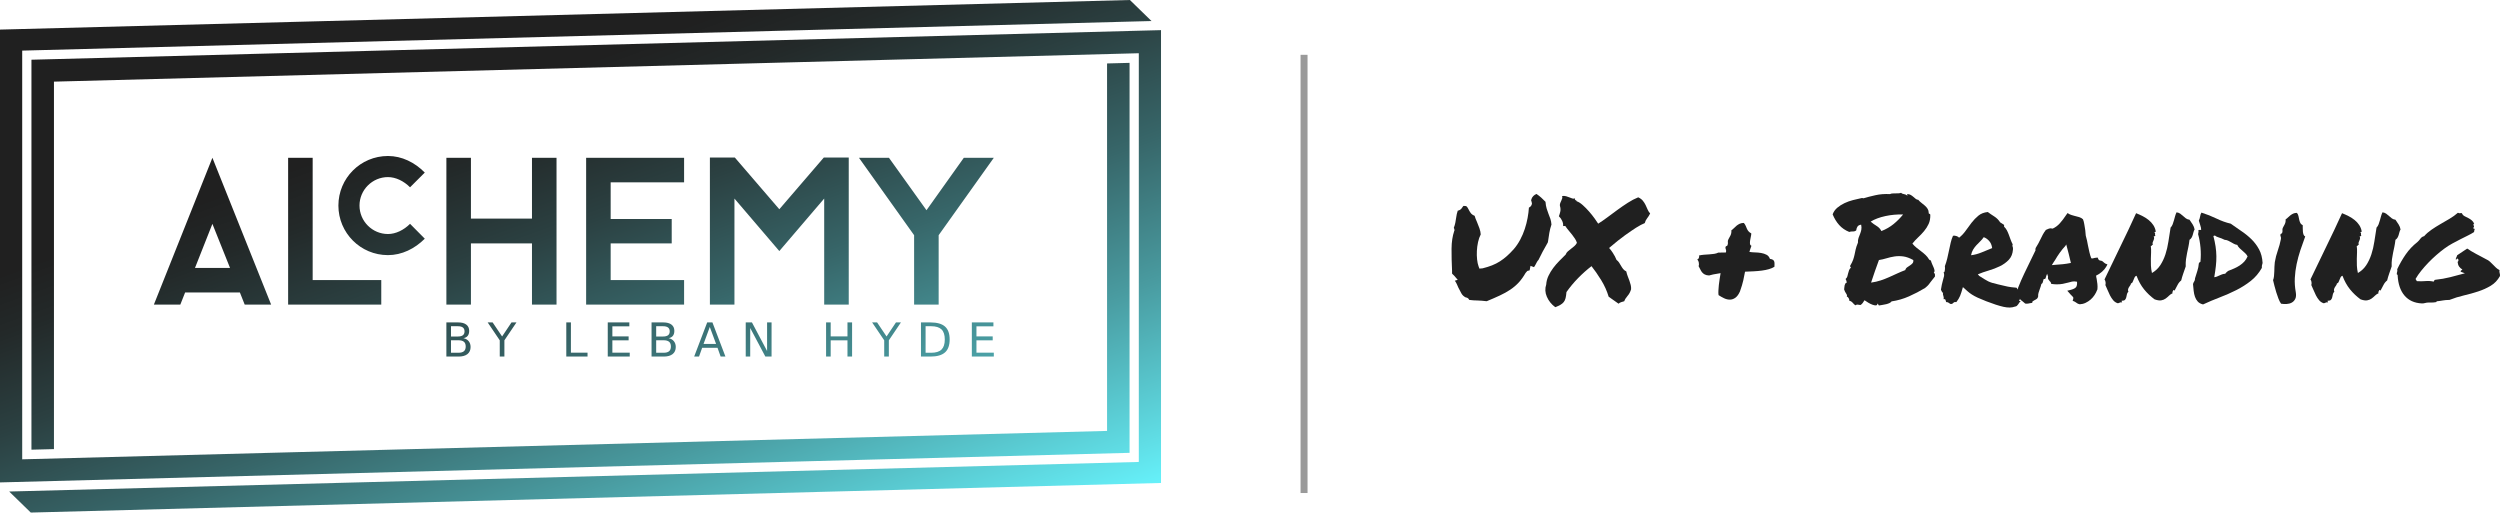 <?xml version="1.0" encoding="utf-8"?>
<!-- Generator: Adobe Illustrator 15.0.0, SVG Export Plug-In . SVG Version: 6.00 Build 0)  -->
<!DOCTYPE svg PUBLIC "-//W3C//DTD SVG 1.1 Basic//EN" "http://www.w3.org/Graphics/SVG/1.1/DTD/svg11-basic.dtd">
<svg version="1.1" baseProfile="basic" id="frame_base_shear2"
	 xmlns="http://www.w3.org/2000/svg" xmlns:xlink="http://www.w3.org/1999/xlink" x="0px" y="0px" width="1073.567px"
	 height="220.106px" viewBox="0 0 1073.567 220.106" xml:space="preserve">
<path display="none" d="M502.326,7.274l-9.499-8.826L10.142,11.088v199.367l11.039,11.204l481.146-12.6V7.274z M19.74,20.762
	l9.176,9.314l0.266-0.263v171.375l-9.442,0.246V20.762z M501.345,208.104L21.599,220.666l-9.298-9.437l479.473-12.553V17.259
	l-0.072,0.002v-0.026l-9.571,0.25v0.027L29.608,29.362l-9.193-9.333l480.93-12.592V208.104z M30.163,201.164V30.329L482.13,18.494
	v170.835L30.163,201.164z"/>
<linearGradient id="SVGID_1_" gradientUnits="userSpaceOnUse" x1="309.732" y1="276.129" x2="188.838" y2="-56.024">
	<stop  offset="0" style="stop-color:#66F1FA"/>
	<stop  offset="0.05" style="stop-color:#60DEE6"/>
	<stop  offset="0.233" style="stop-color:#499BA0"/>
	<stop  offset="0.398" style="stop-color:#376669"/>
	<stop  offset="0.539" style="stop-color:#2B4041"/>
	<stop  offset="0.651" style="stop-color:#232929"/>
	<stop  offset="0.72" style="stop-color:#202020"/>
</linearGradient>
<path fill="url(#SVGID_1_)" d="M216.6,153.118v-6.979l5.184-7.681h-2.13l-4.036,6.03l-4.064-6.03h-2.131l5.184,7.681v6.979H216.6z
	 M191.689,67.752v63.062h10.541v-26.305h26.215v26.305h10.543V67.752h-10.543v26.125H202.23V67.752H191.689z M13.503,25.646v167.462
	l9.666-0.252V35.059l465.866-12.199v175.512L3.938,211.073l9.277,9.033l485.354-12.709V12.944L13.503,25.646z M381.696,153.118
	v-6.979l5.184-7.681h-2.13l-4.036,6.03l-4.063-6.03h-2.13l5.184,7.681v6.979H381.696z M103.014,125.589l2.07,5.225h11.352
	L91.211,67.752l-25.135,63.062H77.43l2.07-5.225H103.014z M91.211,96.13l7.568,18.92H83.734L91.211,96.13z M191.685,153.118h5.262
	c1.643,0,2.911-0.357,3.801-1.071c0.889-0.713,1.335-1.725,1.335-3.033c0-0.995-0.27-1.825-0.81-2.489
	c-0.539-0.664-1.297-1.102-2.272-1.311c0.812-0.13,1.427-0.462,1.845-0.991c0.42-0.53,0.629-1.243,0.629-2.14
	c0-1.16-0.411-2.054-1.229-2.683c-0.818-0.628-1.983-0.942-3.494-0.942h-5.067V153.118z M193.667,140.089h2.938
	c0.969,0,1.69,0.183,2.165,0.549c0.474,0.367,0.711,0.919,0.711,1.658c0,0.747-0.237,1.303-0.711,1.665
	c-0.475,0.363-1.196,0.545-2.165,0.545h-2.938V140.089z M193.667,146.117h3.181c1.068,0,1.859,0.217,2.374,0.653
	c0.512,0.435,0.77,1.11,0.77,2.027c0,0.909-0.257,1.585-0.77,2.028c-0.515,0.44-1.306,0.661-2.374,0.661h-3.181V146.117z
	 M166.602,76.048c3.344,0,6.809,1.704,9.484,4.38l6.326-6.325c-4.318-4.378-9.852-7.114-15.811-7.114
	c-11.797,0-21.285,9.546-21.285,21.282c0,11.737,9.488,21.285,21.285,21.285c5.959,0,11.492-2.737,15.811-7.056l-6.326-6.385
	c-2.676,2.676-6.141,4.378-9.484,4.378c-6.691,0-12.223-5.473-12.223-12.223C154.379,81.523,159.91,76.048,166.602,76.048z
	 M485.066,26.995l-9.666,0.253v157.797L9.534,197.245V21.731l484.95-12.699L485.205,0L0,12.706v194.453l485.066-12.701V26.995z
	 M123.729,67.752v63.062h39.998v-10.541h-29.459V67.752H123.729z M426.601,140.127v-1.67h-9.268v14.66h9.443v-1.669h-7.462v-5.311
	h6.981v-1.672h-6.981v-4.339H426.601z M322.908,138.458h-2.672v14.66h1.926v-12.264l6.498,12.264h2.67v-14.66h-1.924v12.264
	L322.908,138.458z M243.18,138.458v14.66h9.125v-1.669h-7.143v-12.991H243.18z M334.662,89.858L315.57,67.663H304.85v63.151h10.541
	V85.266l19.271,22.547l19.27-22.547v45.548h10.541V67.663h-10.719L334.662,89.858z M298.092,153.118h2.092l1.336-3.76h6.606
	l1.336,3.76h2.062l-5.587-14.66h-2.248L298.092,153.118z M307.507,147.708h-5.39l2.691-7.296L307.507,147.708z M413.896,67.752
	l-16.035,22.522l-16.125-22.522h-12.883l23.691,33.242v29.819h10.541v-29.819l23.695-33.242H413.896z M365.911,153.118v-14.66
	h-1.982v6.009h-7.208v-6.009h-1.98v14.66h1.98v-6.979h7.208v6.979H365.911z M293.766,78.292v-10.54h-42.066v63.062h42.066v-10.541
	h-31.531v-15.764h26.217V94.058h-26.217V78.292H293.766z M395.489,138.458v14.66h4.073c2.828,0,4.909-0.592,6.244-1.778
	c1.336-1.185,2.004-3.039,2.004-5.566c0-2.514-0.665-4.361-1.994-5.542c-1.329-1.183-3.412-1.773-6.254-1.773H395.489z
	 M404.31,141.458c0.939,0.913,1.408,2.352,1.408,4.315c0,1.977-0.469,3.424-1.408,4.34c-0.939,0.915-2.419,1.374-4.442,1.374h-2.396
	v-11.397h2.396C401.891,140.089,403.37,140.545,404.31,141.458z M288.956,144.222c0.419-0.53,0.629-1.243,0.629-2.14
	c0-1.16-0.411-2.054-1.228-2.683c-0.819-0.628-1.984-0.942-3.494-0.942h-5.067v14.66h5.263c1.642,0,2.909-0.357,3.8-1.071
	c0.89-0.713,1.335-1.725,1.335-3.033c0-0.995-0.271-1.825-0.811-2.489c-0.539-0.664-1.297-1.102-2.271-1.311
	C287.922,145.083,288.537,144.751,288.956,144.222z M287.332,146.77c0.513,0.435,0.77,1.11,0.77,2.027
	c0,0.909-0.257,1.585-0.77,2.028c-0.516,0.44-1.307,0.661-2.372,0.661h-3.181v-5.37h3.181
	C286.025,146.117,286.816,146.333,287.332,146.77z M286.88,143.961c-0.475,0.363-1.195,0.545-2.165,0.545h-2.936v-4.417h2.936
	c0.97,0,1.69,0.183,2.165,0.549c0.475,0.367,0.71,0.919,0.71,1.658C287.59,143.043,287.354,143.599,286.88,143.961z
	 M270.255,140.127v-1.67h-9.269v14.66h9.443v-1.669h-7.462v-5.311h6.981v-1.672h-6.981v-4.339H270.255z"/>
<line fill="none" stroke="#9A9A9A" stroke-width="3" stroke-miterlimit="10" x1="559.993" y1="211.718" x2="559.993" y2="23.539"/>
<g>
	<path fill="#202020" d="M624.614,98.855c-0.084-0.541-0.188-0.875-0.312-1c0.291-0.75,0.51-1.489,0.656-2.219
		c0.146-0.729,0.26-1.427,0.344-2.094c0.083-0.583,0.177-1.125,0.281-1.625c0.104-0.5,0.239-0.979,0.406-1.438
		c0.708-0.166,1.239-0.469,1.594-0.906c0.354-0.438,0.635-0.822,0.844-1.156c0.75-0.041,1.239,0.062,1.469,0.312
		c0.229,0.25,0.489,0.667,0.781,1.25c0.208,0.459,0.5,0.948,0.875,1.469c0.375,0.521,0.938,0.928,1.688,1.219
		c0.125,0.459,0.271,0.896,0.438,1.312c0.166,0.417,0.354,0.854,0.562,1.312c0.375,0.875,0.729,1.781,1.062,2.719
		c0.333,0.938,0.521,1.823,0.562,2.656c-0.5,0.959-0.886,2.062-1.156,3.312c-0.271,1.25-0.438,2.511-0.5,3.781
		c-0.062,1.271-0.031,2.49,0.094,3.656c0.125,1.167,0.333,2.146,0.625,2.938l0.375,1l1.375-0.125c1.5-0.375,2.854-0.802,4.062-1.281
		c1.208-0.479,2.333-1.052,3.375-1.719c1.041-0.666,2.041-1.426,3-2.281c0.958-0.854,1.958-1.864,3-3.031
		c1-1.166,1.896-2.489,2.688-3.969c0.791-1.479,1.447-3.01,1.969-4.594c0.521-1.583,0.927-3.166,1.219-4.75
		c0.291-1.583,0.479-3.062,0.562-4.438c0.791-0.375,1.229-0.979,1.312-1.812l-0.188-0.812c-0.125-0.208-0.178-0.406-0.156-0.594
		c0.021-0.188,0.072-0.364,0.156-0.531c0.333-0.958,1.041-1.666,2.125-2.125c0.75,0.5,1.447,1.042,2.094,1.625
		c0.646,0.584,1.239,1.167,1.781,1.75c0.083,1.125,0.25,2.094,0.5,2.906s0.521,1.594,0.812,2.344
		c0.291,0.709,0.552,1.396,0.781,2.062c0.229,0.667,0.385,1.479,0.469,2.438c-0.417,1.25-0.719,2.428-0.906,3.531
		c-0.188,1.104-0.365,2.261-0.531,3.469l-0.125,0.688c-0.75,1.292-1.49,2.615-2.219,3.969c-0.729,1.354-1.323,2.531-1.781,3.531
		c-0.25,0.25-0.469,0.542-0.656,0.875c-0.188,0.334-0.365,0.667-0.531,1c-0.084,0.125-0.198,0.334-0.344,0.625
		c-0.146,0.292-0.281,0.5-0.406,0.625l-1.5-0.562l-0.375,1.938l-1,0.25l-0.75,0.875c-0.959,1.667-1.969,3.062-3.031,4.188
		s-2.25,2.125-3.562,3s-2.792,1.698-4.438,2.469c-1.646,0.771-3.531,1.594-5.656,2.469c-0.834-0.125-1.553-0.197-2.156-0.219
		c-0.604-0.021-1.198-0.052-1.781-0.094c-0.584,0-1.146-0.021-1.688-0.062c-0.542-0.041-1.167-0.104-1.875-0.188
		c-0.167-0.375-0.396-0.646-0.688-0.812c-0.292-0.166-0.562-0.25-0.812-0.25c-0.834-0.416-1.459-1-1.875-1.75
		c-0.417-0.75-0.854-1.583-1.312-2.5c-0.209-0.5-0.428-1-0.656-1.5c-0.229-0.5-0.511-0.979-0.844-1.438l1.25-0.375l-1.625-1.875
		c-0.125-0.125-0.261-0.25-0.406-0.375c-0.146-0.125-0.281-0.271-0.406-0.438v-1.188c-0.167-3.416-0.24-6.572-0.219-9.468
		c0.021-2.896,0.406-5.447,1.156-7.656L624.614,98.855z"/>
	<path fill="#202020" d="M667.864,131.917c-1.625-1.209-2.823-2.697-3.594-4.469c-0.771-1.771-0.864-3.531-0.281-5.281
		c0.084-1.291,0.406-2.531,0.969-3.719s1.25-2.322,2.062-3.406c0.812-1.083,1.697-2.104,2.656-3.062
		c0.958-0.958,1.854-1.853,2.688-2.687c0.166-0.5,0.458-0.938,0.875-1.312c0.416-0.375,0.864-0.739,1.344-1.094
		c0.479-0.354,0.958-0.739,1.438-1.156c0.479-0.416,0.864-0.896,1.156-1.438c-0.167-0.583-0.438-1.166-0.812-1.75
		c-0.375-0.583-0.792-1.166-1.25-1.75c-0.459-0.583-0.938-1.166-1.438-1.75c-0.5-0.583-0.959-1.188-1.375-1.812
		c-0.042-0.208-0.198-0.271-0.469-0.188c-0.271,0.084-0.469,0.062-0.594-0.062c0.083-0.666-0.053-1.385-0.406-2.156
		c-0.354-0.771-0.823-1.427-1.406-1.969c0.208-0.5,0.406-1.146,0.594-1.938c0.188-0.791,0.135-1.646-0.156-2.562
		c-0.042-0.416,0.01-0.812,0.156-1.188c0.146-0.375,0.302-0.729,0.469-1.062c0.166-0.333,0.291-0.656,0.375-0.969
		c0.083-0.312,0.062-0.635-0.062-0.969c0.625-0.083,1.197-0.052,1.719,0.094c0.521,0.146,1,0.312,1.438,0.5s0.854,0.344,1.25,0.469
		c0.396,0.125,0.781,0.104,1.156-0.062c-0.084,0.25-0.094,0.428-0.031,0.531c0.062,0.104,0.146,0.188,0.25,0.25
		c0.104,0.062,0.208,0.115,0.312,0.156c0.104,0.042,0.156,0.146,0.156,0.312c0.791,0.25,1.656,0.792,2.594,1.625
		c0.938,0.834,1.844,1.75,2.719,2.75s1.666,1.99,2.375,2.969c0.708,0.979,1.229,1.74,1.562,2.281c1.208-0.75,2.51-1.646,3.906-2.688
		c1.396-1.041,2.833-2.104,4.312-3.188c1.479-1.083,2.979-2.114,4.5-3.094c1.521-0.979,3.01-1.76,4.469-2.344
		c0.833,0.375,1.489,0.854,1.969,1.438c0.479,0.584,0.875,1.198,1.188,1.844c0.312,0.646,0.604,1.292,0.875,1.938
		c0.271,0.646,0.635,1.219,1.094,1.719c-0.417,0.834-0.854,1.531-1.312,2.094c-0.459,0.562-0.792,1.24-1,2.031
		c-1.042,0.417-2.292,1.084-3.75,2c-1.25,0.792-2.834,1.875-4.75,3.25c-1.917,1.375-4.188,3.188-6.812,5.438
		c0.625,0.709,1.135,1.375,1.531,2c0.396,0.625,0.719,1.167,0.969,1.625c0.291,0.542,0.521,1.042,0.688,1.5
		c0.458,0.334,0.833,0.729,1.125,1.188c0.291,0.459,0.572,0.928,0.844,1.406c0.271,0.479,0.572,0.928,0.906,1.344
		c0.333,0.417,0.771,0.75,1.312,1c0.166,0.75,0.375,1.448,0.625,2.094c0.25,0.646,0.489,1.281,0.719,1.906
		c0.229,0.625,0.416,1.24,0.562,1.844c0.146,0.604,0.197,1.219,0.156,1.844c-0.334,1.125-0.834,2.062-1.5,2.812
		c-0.667,0.75-1.146,1.521-1.438,2.312c-0.459,0.125-0.906,0.261-1.344,0.406s-0.803,0.364-1.094,0.656l-4.25-3
		c-0.75-2.5-1.834-4.896-3.25-7.188c-1.417-2.291-2.792-4.271-4.125-5.938c-2,1.542-3.917,3.25-5.75,5.125
		c-1.834,1.875-3.5,3.875-5,6c-0.084,1.042-0.209,1.906-0.375,2.594c-0.167,0.688-0.438,1.261-0.812,1.719s-0.854,0.854-1.438,1.188
		C669.468,131.25,668.739,131.583,667.864,131.917z"/>
	<path fill="#202020" d="M760.052,111.167c0.625,0.084,1.072,0.229,1.344,0.438c0.271,0.209,0.447,0.469,0.531,0.781
		c0.083,0.312,0.114,0.656,0.094,1.031c-0.021,0.375-0.031,0.75-0.031,1.125c-0.625,0.417-1.406,0.761-2.344,1.031
		c-0.938,0.271-1.969,0.479-3.094,0.625c-1.125,0.146-2.303,0.25-3.531,0.312c-1.229,0.062-2.448,0.115-3.656,0.156
		c-0.209,1.167-0.459,2.406-0.75,3.719c-0.292,1.312-0.771,2.906-1.438,4.781c-0.584,1.292-1.25,2.198-2,2.719
		c-0.75,0.521-1.531,0.781-2.344,0.781s-1.636-0.197-2.469-0.594c-0.834-0.396-1.625-0.844-2.375-1.344
		c-0.084-0.541-0.104-1.188-0.062-1.938c0.041-0.75,0.104-1.552,0.188-2.406c0.083-0.854,0.197-1.708,0.344-2.562
		c0.146-0.854,0.281-1.697,0.406-2.531c-1.334,0.209-2.406,0.396-3.219,0.562c-0.812,0.167-1.386,0.312-1.719,0.438
		c-0.792-0.041-1.417-0.188-1.875-0.438c-0.459-0.25-0.834-0.552-1.125-0.906c-0.292-0.354-0.542-0.76-0.75-1.219
		c-0.209-0.458-0.459-0.938-0.75-1.438c0.166-0.333,0.197-0.812,0.094-1.438c-0.104-0.625-0.344-1.104-0.719-1.438
		c0.333-0.041,0.583-0.281,0.75-0.718c0.166-0.438,0.166-0.76,0-0.969c0.666-0.166,1.385-0.281,2.156-0.344
		c0.771-0.062,1.531-0.114,2.281-0.156c0.75-0.041,1.458-0.114,2.125-0.219c0.666-0.104,1.25-0.281,1.75-0.531
		c0.583,0,1.135-0.01,1.656-0.031c0.521-0.021,1.072-0.031,1.656-0.031c0.125-0.541,0.104-1-0.062-1.375
		c-0.167-0.375-0.209-0.708-0.125-1c0.083-0.208,0.239-0.344,0.469-0.406c0.229-0.062,0.364-0.197,0.406-0.406
		c0.166-0.541,0.208-0.969,0.125-1.281c-0.084-0.312,0-0.719,0.25-1.219c0.208-0.333,0.489-0.854,0.844-1.562
		c0.354-0.708,0.489-1.458,0.406-2.25c0.416-0.291,0.802-0.625,1.156-1c0.354-0.375,0.729-0.719,1.125-1.031
		c0.396-0.312,0.833-0.583,1.312-0.812c0.479-0.229,1.072-0.344,1.781-0.344c0.375,0.459,0.646,0.896,0.812,1.312
		c0.166,0.417,0.333,0.812,0.5,1.188c0.166,0.375,0.385,0.729,0.656,1.062c0.271,0.334,0.677,0.646,1.219,0.938
		c0,0.375-0.062,0.834-0.188,1.375c-0.125,0.542-0.229,1.084-0.312,1.625c-0.084,0.542-0.104,1.021-0.062,1.438
		c0.041,0.417,0.25,0.709,0.625,0.875c-0.167,0.459-0.323,0.906-0.469,1.344c-0.146,0.438-0.281,0.865-0.406,1.281
		c0.708,0.125,1.521,0.198,2.438,0.219c0.916,0.021,1.791,0.104,2.625,0.25c0.833,0.146,1.594,0.396,2.281,0.75
		C759.271,109.741,759.76,110.335,760.052,111.167z"/>
	<path fill="#202020" d="M794.114,99.605c-1.75-0.708-3.198-1.708-4.344-3c-1.146-1.291-2.072-2.812-2.781-4.562
		c0.417-1.125,1.084-2.072,2-2.844c0.916-0.771,1.947-1.427,3.094-1.969c1.146-0.541,2.364-0.979,3.656-1.312
		c1.291-0.333,2.541-0.625,3.75-0.875c0.25,0.084,0.375,0.084,0.375,0c0-0.083,0.104-0.041,0.312,0.125
		c1.5-0.458,3.229-0.906,5.188-1.344c1.958-0.438,4.041-0.594,6.25-0.469c0.291-0.166,0.646-0.26,1.062-0.281
		c0.416-0.021,0.854-0.031,1.312-0.031c0.458,0,0.896-0.01,1.312-0.031c0.416-0.021,0.771-0.094,1.062-0.219
		c0.25,0.292,0.625,0.469,1.125,0.531s1.021,0.281,1.562,0.656c0.166,0.042,0.166-0.031,0-0.219
		c-0.167-0.188-0.146-0.322,0.062-0.406c0.541,0,1.021,0.125,1.438,0.375c0.416,0.25,0.802,0.531,1.156,0.844
		c0.354,0.312,0.688,0.594,1,0.844s0.656,0.375,1.031,0.375c0.375,0.459,0.822,0.886,1.344,1.281c0.521,0.396,1.021,0.803,1.5,1.219
		c0.479,0.417,0.875,0.875,1.188,1.375s0.469,1.062,0.469,1.688c-0.042,0.25,0.041,0.396,0.25,0.438
		c0.208,0.042,0.354,0.167,0.438,0.375c0.041,1.542-0.198,2.875-0.719,4c-0.521,1.125-1.178,2.156-1.969,3.094
		c-0.792,0.938-1.636,1.823-2.531,2.656c-0.896,0.834-1.719,1.729-2.469,2.688c0.5,0.625,1.072,1.198,1.719,1.719
		c0.646,0.521,1.302,1.031,1.969,1.531c0.666,0.5,1.302,1.031,1.906,1.594c0.604,0.562,1.114,1.198,1.531,1.906
		c0.125,0.25,0.396,0.417,0.812,0.5c0.125,0.5,0.302,1.011,0.531,1.531c0.229,0.521,0.447,1.021,0.656,1.5
		c0.208,0.479,0.333,0.906,0.375,1.281c0.041,0.375-0.062,0.688-0.312,0.938c0.291,0.167,0.458,0.428,0.5,0.781
		c0.041,0.354,0.041,0.636,0,0.844c-0.917,1.125-1.542,1.917-1.875,2.375c-0.334,0.459-0.584,0.792-0.75,1
		c-0.167,0.209-0.334,0.396-0.5,0.562c-0.167,0.167-0.542,0.5-1.125,1c-2.209,1.334-4.511,2.531-6.906,3.594
		c-2.396,1.062-4.886,1.781-7.469,2.156c-0.209,0.292-0.511,0.531-0.906,0.719c-0.396,0.188-0.844,0.344-1.344,0.469
		s-1.031,0.229-1.594,0.312c-0.562,0.083-1.073,0.166-1.531,0.25c-0.209-0.084-0.323-0.219-0.344-0.406
		c-0.021-0.188-0.136-0.323-0.344-0.406c-0.042,0.5-0.261,0.76-0.656,0.781c-0.396,0.021-0.886-0.073-1.469-0.281
		c-0.584-0.209-1.188-0.5-1.812-0.875s-1.167-0.729-1.625-1.062c-0.209,0.375-0.469,0.771-0.781,1.188s-0.636,0.708-0.969,0.875
		c-0.584-0.084-1.011-0.146-1.281-0.188c-0.271-0.042-0.531,0.062-0.781,0.312c-0.334-0.167-0.584-0.344-0.75-0.531
		c-0.167-0.188-0.334-0.375-0.5-0.562c-0.167-0.188-0.354-0.354-0.562-0.5c-0.209-0.146-0.521-0.281-0.938-0.406
		c0.083-0.208,0.021-0.531-0.188-0.969c-0.209-0.438-0.5-0.697-0.875-0.781c0.208-0.333,0.125-0.76-0.25-1.281
		c-0.375-0.521-0.667-1.114-0.875-1.781c0.041-0.291,0.072-0.594,0.094-0.906c0.021-0.312,0.062-0.604,0.125-0.875
		c0.062-0.271,0.156-0.51,0.281-0.719c0.125-0.208,0.333-0.354,0.625-0.438c-0.042-0.541-0.209-1.062-0.5-1.562
		c0.375-0.291,0.625-0.656,0.75-1.094s0.239-0.885,0.344-1.344c0.104-0.458,0.239-0.906,0.406-1.344
		c0.166-0.438,0.438-0.802,0.812-1.094c-0.084-0.125-0.167-0.229-0.25-0.312c-0.084-0.083-0.125-0.229-0.125-0.438
		c0.625-1.041,1.062-1.927,1.312-2.656c0.25-0.728,0.447-1.437,0.594-2.125c0.146-0.688,0.302-1.427,0.469-2.219
		c0.166-0.791,0.5-1.791,1-3c-0.042-0.75,0.041-1.416,0.25-2c0.208-0.583,0.427-1.156,0.656-1.719
		c0.229-0.562,0.406-1.156,0.531-1.781s0.104-1.354-0.062-2.188c-0.709,0.084-1.219,0.334-1.531,0.75
		c-0.312,0.417-0.511,0.979-0.594,1.688c-0.375,0.334-0.854,0.49-1.438,0.469C795.093,99.366,794.572,99.439,794.114,99.605z
		 M817.239,92.105c-2.584-0.083-5.125,0.146-7.625,0.688c-2.5,0.542-4.604,1.334-6.312,2.375c0.833,0.709,1.697,1.334,2.594,1.875
		c0.896,0.542,1.572,1.271,2.031,2.188c2-0.791,3.75-1.802,5.25-3.031C814.677,94.971,816.03,93.605,817.239,92.105z
		 M821.614,111.667c-1.584-0.875-3.031-1.395-4.344-1.562c-1.312-0.166-2.562-0.156-3.75,0.031s-2.323,0.448-3.406,0.781
		c-1.084,0.333-2.167,0.583-3.25,0.75c-0.542,1.417-1.104,2.979-1.688,4.688c-0.584,1.709-1.146,3.375-1.688,5
		c1.5-0.208,2.875-0.521,4.125-0.938c1.25-0.416,2.458-0.885,3.625-1.406c1.166-0.521,2.312-1.041,3.438-1.562
		c1.125-0.521,2.291-1.01,3.5-1.469c0.125-0.5,0.396-0.896,0.812-1.188c0.416-0.291,0.833-0.572,1.25-0.844
		c0.416-0.271,0.771-0.572,1.062-0.906C821.593,112.709,821.697,112.251,821.614,111.667z"/>
	<path fill="#202020" d="M842.927,123.292c-0.459,1.667-0.865,2.928-1.219,3.781c-0.354,0.854-0.886,1.74-1.594,2.656
		c-0.542-0.083-0.917-0.021-1.125,0.188c-0.209,0.208-0.438,0.396-0.688,0.562c-0.375,0.083-0.646,0.083-0.812,0
		c-0.167-0.084-0.312-0.178-0.438-0.281c-0.125-0.104-0.281-0.209-0.469-0.312s-0.469-0.156-0.844-0.156
		c-0.084-0.333-0.178-0.646-0.281-0.938c-0.104-0.291-0.386-0.396-0.844-0.312c0.083-0.333,0.104-0.614,0.062-0.844
		c-0.042-0.229-0.094-0.438-0.156-0.625s-0.115-0.375-0.156-0.562c-0.042-0.188-0.021-0.427,0.062-0.719
		c-0.209,0-0.375-0.146-0.5-0.438c-0.125-0.291-0.271-0.583-0.438-0.875c0.125-0.75,0.25-1.458,0.375-2.125
		c0.125-0.666,0.281-1.291,0.469-1.875c0.188-0.583,0.344-1.166,0.469-1.75c0.125-0.583,0.062-1.188-0.188-1.812
		c0.166,0.125,0.291,0.094,0.375-0.094c0.083-0.188,0.146-0.438,0.188-0.75c0.041-0.312,0.062-0.625,0.062-0.938
		s-0.021-0.572-0.062-0.781c0.416-1.083,0.76-2.197,1.031-3.343c0.271-1.146,0.521-2.281,0.75-3.406
		c0.229-1.125,0.469-2.229,0.719-3.312c0.25-1.083,0.583-2.083,1-3c0.458-0.083,0.969-0.031,1.531,0.156s0.906,0.428,1.031,0.719
		c1.083-0.833,2.041-1.844,2.875-3.031c0.833-1.188,1.688-2.344,2.562-3.469s1.844-2.125,2.906-3s2.406-1.396,4.031-1.562
		c0.833,0.625,1.76,1.261,2.781,1.906c1.021,0.646,1.864,1.49,2.531,2.531c0.333,0.167,0.614,0.344,0.844,0.531
		c0.229,0.188,0.51,0.386,0.844,0.594v0.75c0.5,0.459,0.906,0.99,1.219,1.594c0.312,0.604,0.594,1.25,0.844,1.938
		s0.5,1.375,0.75,2.062s0.541,1.344,0.875,1.969c-0.084,0.209-0.125,0.386-0.125,0.531c0,0.146,0.031,0.303,0.094,0.469
		c0.062,0.167,0.114,0.334,0.156,0.5c0.041,0.167,0.041,0.396,0,0.688c-0.125,1.834-0.719,3.312-1.781,4.437
		c-1.062,1.125-2.344,2.053-3.844,2.781c-1.5,0.729-3.104,1.344-4.812,1.844c-1.709,0.5-3.25,1.042-4.625,1.625
		c0,0.167,0.072,0.25,0.219,0.25c0.146,0,0.197,0.104,0.156,0.312c1,0.625,1.791,1.125,2.375,1.5
		c0.583,0.375,1.135,0.688,1.656,0.938c0.521,0.25,1.083,0.469,1.688,0.656c0.604,0.188,1.447,0.406,2.531,0.656
		c1.083,0.25,1.927,0.448,2.531,0.594c0.604,0.146,1.156,0.271,1.656,0.375c0.5,0.104,1.01,0.188,1.531,0.25
		c0.521,0.062,1.26,0.136,2.219,0.219c0.375,0.375,0.697,0.823,0.969,1.344c0.271,0.521,0.447,1.042,0.531,1.562
		c0.083,0.521,0.104,1.021,0.062,1.5c-0.042,0.479-0.188,0.865-0.438,1.156c0.041,0.125,0.135,0.178,0.281,0.156
		c0.146-0.021,0.302-0.01,0.469,0.031c-0.25,0.167-0.459,0.375-0.625,0.625c-0.167,0.25-0.334,0.5-0.5,0.75
		c-0.167,0.25-0.354,0.469-0.562,0.656c-0.209,0.188-0.5,0.302-0.875,0.344c-1.292,0.5-2.917,0.531-4.875,0.094
		c-1.959-0.438-4.438-1.24-7.438-2.406c-1.5-0.583-2.719-1.094-3.656-1.531s-1.75-0.875-2.438-1.312s-1.312-0.906-1.875-1.406
		S843.718,124.001,842.927,123.292z M851.864,101.855c-0.459,0.667-0.969,1.271-1.531,1.812c-0.562,0.542-1.104,1.094-1.625,1.656
		c-0.521,0.562-0.99,1.188-1.406,1.875c-0.417,0.688-0.709,1.49-0.875,2.406c1.458-0.166,2.979-0.572,4.562-1.219
		c1.583-0.646,3.083-1.26,4.5-1.844c-0.167-1.291-0.615-2.333-1.344-3.125C853.416,102.627,852.655,102.105,851.864,101.855z"/>
	<path fill="#202020" d="M900.552,124.542c-0.25,0.709-0.615,1.428-1.094,2.156c-0.479,0.729-1.042,1.375-1.688,1.938
		c-0.646,0.562-1.365,1.031-2.156,1.406c-0.792,0.375-1.625,0.583-2.5,0.625c-0.542-0.125-0.906-0.261-1.094-0.406
		c-0.188-0.146-0.386-0.281-0.594-0.406c-0.125-0.083-0.24-0.156-0.344-0.219c-0.104-0.062-0.198-0.114-0.281-0.156l-0.75-0.312
		l0.25-0.812c0.083-0.333,0.062-0.594-0.062-0.781s-0.375-0.447-0.75-0.781c-0.125-0.125-0.25-0.25-0.375-0.375
		s-0.229-0.25-0.312-0.375l-1.062-1.188l1.688-0.438c1.041-0.291,1.739-0.666,2.094-1.125c0.354-0.458,0.489-1.229,0.406-2.312
		c-0.834-0.166-1.531-0.188-2.094-0.062s-1.136,0.271-1.719,0.438c-0.75,0.209-1.511,0.386-2.281,0.531
		c-0.771,0.146-1.615,0.219-2.531,0.219c-0.334,0-0.646-0.01-0.938-0.031c-0.292-0.021-0.604-0.052-0.938-0.094l-0.625-0.125
		c-0.084-0.458-0.167-0.719-0.25-0.781c-0.084-0.062-0.167-0.135-0.25-0.219c-0.209-0.208-0.428-0.489-0.656-0.844
		c-0.229-0.354-0.281-0.802-0.156-1.344c-0.209-0.375-0.334-0.75-0.375-1.125c-0.25,0.5-0.438,1.021-0.562,1.562l-0.25,0.625
		l-0.625,0.125c-0.084,0.042-0.146,0.136-0.188,0.281c-0.042,0.146-0.062,0.261-0.062,0.344l-0.312,1.062
		c-0.084,0.084-0.167,0.156-0.25,0.219c-0.084,0.062-0.167,0.136-0.25,0.219c-0.084,0.375-0.188,0.75-0.312,1.125
		s-0.25,0.729-0.375,1.062c-0.209,0.542-0.386,1.073-0.531,1.594c-0.146,0.521-0.198,1.031-0.156,1.531l-0.25,0.688
		c-0.209,0.25-0.438,0.448-0.688,0.594c-0.25,0.146-0.5,0.281-0.75,0.406c-0.084,0.084-0.198,0.156-0.344,0.219
		c-0.146,0.062-0.261,0.115-0.344,0.156l-0.188,0.688l-0.75,0.125c-0.459,0.083-0.781,0.146-0.969,0.188
		c-0.188,0.041-0.406,0.062-0.656,0.062l-0.625-0.062c-0.459-0.375-0.812-0.677-1.062-0.906c-0.25-0.229-0.542-0.447-0.875-0.656
		c-0.375-0.5-0.583-0.875-0.625-1.125c-0.041-0.25-0.083-0.479-0.125-0.688c-0.083-0.25-0.135-0.458-0.156-0.625
		c-0.021-0.166-0.072-0.291-0.156-0.375l-0.812-0.75l0.688-0.562l0.062-1.062c0.834-2.125,1.719-4.166,2.656-6.125
		c0.938-1.958,1.906-3.958,2.906-6c0.333-0.666,0.656-1.333,0.969-2c0.312-0.666,0.635-1.333,0.969-2
		c-0.042-0.125-0.062-0.271-0.062-0.438c0-0.166,0.041-0.354,0.125-0.562c0.458-0.708,0.833-1.344,1.125-1.906
		c0.291-0.562,0.583-1.135,0.875-1.719c0.333-0.708,0.677-1.396,1.031-2.062c0.354-0.666,0.802-1.354,1.344-2.062l1-0.438
		c0.125-0.041,0.271-0.094,0.438-0.156c0.166-0.062,0.354-0.094,0.562-0.094l0.938,0.125c1.166-0.541,2.188-1.302,3.062-2.281
		c0.875-0.979,1.771-2.156,2.688-3.531l0.625-0.875l0.812,0.5c0.208,0.125,0.5,0.24,0.875,0.344
		c0.375,0.104,0.771,0.219,1.188,0.344c0.75,0.167,1.458,0.354,2.125,0.562c0.666,0.209,1.208,0.521,1.625,0.938
		c0.25,0.667,0.396,1.167,0.438,1.5c0.041,0.334,0.104,0.667,0.188,1c0.125,0.709,0.239,1.417,0.344,2.125
		c0.104,0.709,0.177,1.5,0.219,2.375c0.208,0.709,0.385,1.406,0.531,2.094c0.146,0.688,0.281,1.386,0.406,2.094
		c0.208,1,0.416,1.969,0.625,2.906c0.208,0.938,0.479,1.823,0.812,2.656c0.333,0,0.541,0.021,0.625,0.062
		c0.208-0.083,0.427-0.146,0.656-0.188c0.229-0.041,0.489-0.083,0.781-0.125l0.688-0.062l0.25,0.625
		c0.041,0.209,0.25,0.417,0.625,0.625c0.541,0.042,0.938,0.156,1.188,0.344s0.479,0.386,0.688,0.594
		c0.166,0.167,0.333,0.292,0.5,0.375l0.938,0.375l-0.5,0.938c-0.417,0.75-1.011,1.469-1.781,2.156
		c-0.771,0.688-1.636,1.261-2.594,1.719c0.041,0.25,0.072,0.49,0.094,0.719c0.021,0.229,0.072,0.469,0.156,0.719
		c0.125,0.709,0.229,1.438,0.312,2.188c0.083,0.75,0.083,1.521,0,2.312L900.552,124.542z M882.489,113.73
		c1.25-0.083,2.385-0.177,3.406-0.281c1.021-0.104,2.156-0.281,3.406-0.531c-0.292-1.25-0.604-2.551-0.938-3.906
		c-0.334-1.354-0.688-2.697-1.062-4.031l-0.375,0.625c-0.834,0.875-1.636,1.854-2.406,2.938c-0.771,1.084-1.428,2.104-1.969,3.062
		c-0.25,0.375-0.5,0.75-0.75,1.125s-0.479,0.75-0.688,1.125c0.25-0.041,0.489-0.062,0.719-0.062
		C882.062,113.792,882.28,113.772,882.489,113.73z"/>
	<path fill="#202020" d="M917.489,118.417c-0.375,0.084-0.646,0.303-0.812,0.656c-0.167,0.354-0.323,0.719-0.469,1.094
		c-0.146,0.375-0.292,0.719-0.438,1.031c-0.146,0.312-0.365,0.469-0.656,0.469c-0.042,0.334-0.156,0.625-0.344,0.875
		s-0.365,0.511-0.531,0.781c-0.167,0.271-0.292,0.562-0.375,0.875c-0.084,0.312-0.042,0.678,0.125,1.094
		c-0.334,0.25-0.542,0.604-0.625,1.062c-0.084,0.459-0.178,0.896-0.281,1.312c-0.104,0.417-0.281,0.771-0.531,1.062
		c-0.25,0.292-0.709,0.417-1.375,0.375c-0.125,0.167-0.146,0.271-0.062,0.312c0.083,0.042,0.146,0.188,0.188,0.438
		c-0.459-0.083-0.803-0.053-1.031,0.094c-0.229,0.146-0.511,0.239-0.844,0.281c-0.792-0.25-1.448-0.688-1.969-1.312
		c-0.521-0.625-0.979-1.322-1.375-2.094c-0.396-0.771-0.75-1.552-1.062-2.344c-0.312-0.791-0.614-1.479-0.906-2.062
		c0.125-0.458,0.146-0.906,0.062-1.344c-0.083-0.438-0.229-0.802-0.438-1.094c2.041-4.333,4.271-8.958,6.688-13.875
		c2.416-4.916,4.708-9.771,6.875-14.562c0.958,0.375,1.906,0.803,2.844,1.281c0.938,0.479,1.791,1.031,2.562,1.656
		c0.771,0.625,1.427,1.344,1.969,2.156c0.541,0.812,0.896,1.719,1.062,2.719c-0.084,0.25-0.178,0.344-0.281,0.281
		c-0.104-0.062-0.198-0.031-0.281,0.094c0.166,0.209,0.26,0.354,0.281,0.438c0.021,0.084,0.021,0.167,0,0.25
		c-0.021,0.084-0.031,0.198-0.031,0.344c0,0.146,0.062,0.344,0.188,0.594c-0.167-0.041-0.281-0.021-0.344,0.062
		c-0.062,0.084-0.198,0.084-0.406,0c0.166,0.459,0.219,0.834,0.156,1.125c-0.062,0.292-0.156,0.553-0.281,0.781
		c-0.125,0.229-0.229,0.479-0.312,0.75c-0.084,0.271-0.062,0.615,0.062,1.031c-0.125,0-0.219,0.031-0.281,0.094
		s-0.115,0.125-0.156,0.188c-0.042,0.062-0.094,0.125-0.156,0.188s-0.156,0.073-0.281,0.031c0.125,0.917,0.166,1.834,0.125,2.75
		c-0.042,0.917-0.073,1.844-0.094,2.781c-0.021,0.938-0.011,1.917,0.031,2.938c0.041,1.021,0.188,2.073,0.438,3.156
		c1.5-0.875,2.697-2,3.594-3.375c0.896-1.375,1.625-2.916,2.188-4.625c0.562-1.708,0.989-3.541,1.281-5.5
		c0.291-1.958,0.604-3.958,0.938-6c0.375-0.375,0.666-0.833,0.875-1.375c0.208-0.541,0.396-1.114,0.562-1.719
		c0.166-0.604,0.333-1.208,0.5-1.812c0.166-0.604,0.375-1.156,0.625-1.656c0.625,0.084,1.156,0.281,1.594,0.594s0.844,0.646,1.219,1
		c0.375,0.354,0.771,0.688,1.188,1c0.416,0.312,0.938,0.511,1.562,0.594c0.5,0.709,0.958,1.396,1.375,2.062
		c0.416,0.667,0.688,1.375,0.812,2.125c-0.209,0.334-0.365,0.709-0.469,1.125c-0.104,0.417-0.219,0.834-0.344,1.25
		c-0.125,0.417-0.292,0.803-0.5,1.156c-0.209,0.354-0.5,0.656-0.875,0.906c-0.125,1.084-0.281,2.073-0.469,2.969
		c-0.188,0.896-0.375,1.781-0.562,2.656s-0.344,1.781-0.469,2.718c-0.125,0.938-0.167,1.969-0.125,3.094
		c-0.334,0.959-0.688,1.979-1.062,3.062c-0.375,1.084-0.667,2.062-0.875,2.938c-0.667,0.542-1.188,1.188-1.562,1.938
		s-0.771,1.5-1.188,2.25c-0.167,0.167-0.271,0.209-0.312,0.125c-0.042-0.083-0.188-0.146-0.438-0.188
		c0.041,0.167,0.041,0.292,0,0.375c-0.042,0.084-0.094,0.156-0.156,0.219s-0.104,0.156-0.125,0.281
		c-0.021,0.125,0.01,0.292,0.094,0.5c-0.584,0.25-1.104,0.604-1.562,1.062c-0.459,0.459-0.948,0.875-1.469,1.25
		c-0.521,0.375-1.146,0.625-1.875,0.75c-0.729,0.125-1.678-0.021-2.844-0.438c-1.709-1.25-3.219-2.688-4.531-4.312
		S918.322,120.667,917.489,118.417z"/>
	<path fill="#202020" d="M971.614,112.917c-0.042,0.209-0.084,0.386-0.125,0.531c-0.042,0.146-0.084,0.281-0.125,0.406
		c-0.042,0.125-0.062,0.281-0.062,0.469s0,0.428,0,0.719c-1.25,2.209-2.823,4.062-4.719,5.562c-1.896,1.5-3.979,2.823-6.25,3.969
		c-2.271,1.146-4.636,2.188-7.094,3.125c-2.459,0.938-4.854,1.948-7.188,3.031c-1-0.25-1.761-0.667-2.281-1.25
		c-0.521-0.583-0.917-1.26-1.188-2.031c-0.271-0.771-0.459-1.625-0.562-2.562c-0.104-0.938-0.198-1.906-0.281-2.906
		c0.125-0.458,0.302-0.844,0.531-1.156c0.229-0.312,0.344-0.76,0.344-1.344c0.333-1.083,0.666-2.146,1-3.188
		c0.333-1.041,0.541-2.104,0.625-3.188c0.125-0.333,0.354-0.562,0.688-0.688c0.208-2,0.219-4.031,0.031-6.093
		s-0.531-3.989-1.031-5.781c0.041-0.416,0.094-0.719,0.156-0.906s0.052-0.322-0.031-0.406c-0.042-0.333,0.072-0.5,0.344-0.5
		c0.271,0,0.552,0,0.844,0c0-0.625-0.115-1.25-0.344-1.875c-0.229-0.625-0.448-1.333-0.656-2.125
		c0.291-0.625,0.479-1.239,0.562-1.844c0.083-0.604,0.271-1.135,0.562-1.594c2.25,0.709,4.406,1.562,6.469,2.562
		s4.094,1.729,6.094,2.188c1.5,1.084,3.041,2.156,4.625,3.219c1.583,1.062,3.021,2.229,4.312,3.5
		c1.291,1.271,2.375,2.719,3.25,4.344S971.489,110.668,971.614,112.917z M956.802,116.355c0.875-0.333,1.739-0.688,2.594-1.062
		c0.854-0.375,1.646-0.802,2.375-1.281c0.729-0.479,1.385-1.031,1.969-1.656c0.583-0.625,1.062-1.375,1.438-2.25
		c-0.25-0.5-0.584-0.947-1-1.344c-0.417-0.396-0.834-0.771-1.25-1.125c-0.417-0.354-0.823-0.719-1.219-1.094
		c-0.396-0.375-0.719-0.833-0.969-1.375c-0.542-0.083-1.021-0.239-1.438-0.469c-0.417-0.229-0.823-0.458-1.219-0.688
		c-0.396-0.229-0.812-0.447-1.25-0.656c-0.438-0.208-0.948-0.333-1.531-0.375c-0.917-0.458-1.74-0.791-2.469-1
		c-0.729-0.208-1.281-0.479-1.656-0.812c-0.292,0-0.521,0.062-0.688,0.188c0.416,1.584,0.729,3.073,0.938,4.469
		c0.208,1.396,0.322,2.792,0.344,4.188c0.021,1.396-0.053,2.823-0.219,4.281c-0.167,1.459-0.396,3.042-0.688,4.75
		c0.416-0.041,0.802-0.135,1.156-0.281c0.354-0.146,0.708-0.302,1.062-0.469c0.354-0.166,0.729-0.322,1.125-0.469
		c0.396-0.146,0.864-0.239,1.406-0.281c0.125-0.25,0.302-0.458,0.531-0.625C956.374,116.751,956.593,116.564,956.802,116.355z"/>
	<path fill="#202020" d="M985.864,125.417c0.208,1.25,0.135,2.229-0.219,2.938c-0.354,0.709-0.854,1.24-1.5,1.594
		c-0.646,0.354-1.386,0.552-2.219,0.594c-0.834,0.041-1.625,0-2.375-0.125c-0.417-0.584-0.792-1.312-1.125-2.188
		c-0.334-0.875-0.646-1.781-0.938-2.719c-0.292-0.938-0.553-1.864-0.781-2.781c-0.229-0.916-0.428-1.729-0.594-2.438
		c0.208-0.5,0.344-1.072,0.406-1.719c0.062-0.646,0.104-1.302,0.125-1.969c0.021-0.666,0.041-1.344,0.062-2.031
		c0.021-0.688,0.072-1.344,0.156-1.969c0.291-1.75,0.719-3.416,1.281-5c0.562-1.583,1.01-3.229,1.344-4.938
		c0.083-0.375,0.052-0.729-0.094-1.062c-0.146-0.333-0.178-0.646-0.094-0.938c0.041-0.166,0.166-0.281,0.375-0.344
		c0.208-0.062,0.333-0.197,0.375-0.406c0.125-0.458,0.156-0.833,0.094-1.125c-0.062-0.291,0.01-0.646,0.219-1.062
		c0.208-0.333,0.469-0.822,0.781-1.469c0.312-0.646,0.427-1.322,0.344-2.031c0.375-0.25,0.729-0.541,1.062-0.875
		c0.333-0.333,0.677-0.635,1.031-0.906c0.354-0.271,0.75-0.51,1.188-0.719c0.438-0.208,0.969-0.312,1.594-0.312
		c0.333,0.417,0.552,0.875,0.656,1.375c0.104,0.5,0.208,1,0.312,1.5c0.104,0.5,0.26,0.969,0.469,1.406
		c0.208,0.438,0.562,0.781,1.062,1.031c0,0.334,0,0.75,0,1.25s0.021,0.99,0.062,1.469c0.041,0.479,0.135,0.917,0.281,1.312
		c0.146,0.396,0.385,0.656,0.719,0.781c-0.75,2-1.448,3.979-2.094,5.938c-0.646,1.959-1.178,3.927-1.594,5.906
		c-0.417,1.979-0.678,3.969-0.781,5.969C985.354,121.355,985.489,123.376,985.864,125.417z"/>
	<path fill="#202020" d="M1005.927,118.417c-0.375,0.084-0.646,0.303-0.812,0.656c-0.167,0.354-0.323,0.719-0.469,1.094
		c-0.146,0.375-0.292,0.719-0.438,1.031c-0.146,0.312-0.365,0.469-0.656,0.469c-0.042,0.334-0.156,0.625-0.344,0.875
		s-0.365,0.511-0.531,0.781c-0.167,0.271-0.292,0.562-0.375,0.875c-0.084,0.312-0.042,0.678,0.125,1.094
		c-0.334,0.25-0.542,0.604-0.625,1.062c-0.084,0.459-0.178,0.896-0.281,1.312c-0.104,0.417-0.281,0.771-0.531,1.062
		c-0.25,0.292-0.709,0.417-1.375,0.375c-0.125,0.167-0.146,0.271-0.062,0.312c0.083,0.042,0.146,0.188,0.188,0.438
		c-0.459-0.083-0.803-0.053-1.031,0.094c-0.229,0.146-0.511,0.239-0.844,0.281c-0.792-0.25-1.448-0.688-1.969-1.312
		c-0.521-0.625-0.979-1.322-1.375-2.094c-0.396-0.771-0.75-1.552-1.062-2.344c-0.312-0.791-0.614-1.479-0.906-2.062
		c0.125-0.458,0.146-0.906,0.062-1.344c-0.083-0.438-0.229-0.802-0.438-1.094c2.041-4.333,4.271-8.958,6.688-13.875
		c2.416-4.916,4.708-9.771,6.875-14.562c0.958,0.375,1.906,0.803,2.844,1.281c0.938,0.479,1.791,1.031,2.562,1.656
		c0.771,0.625,1.427,1.344,1.969,2.156c0.541,0.812,0.896,1.719,1.062,2.719c-0.084,0.25-0.178,0.344-0.281,0.281
		c-0.104-0.062-0.198-0.031-0.281,0.094c0.166,0.209,0.26,0.354,0.281,0.438c0.021,0.084,0.021,0.167,0,0.25
		c-0.021,0.084-0.031,0.198-0.031,0.344c0,0.146,0.062,0.344,0.188,0.594c-0.167-0.041-0.281-0.021-0.344,0.062
		c-0.062,0.084-0.198,0.084-0.406,0c0.166,0.459,0.219,0.834,0.156,1.125c-0.062,0.292-0.156,0.553-0.281,0.781
		c-0.125,0.229-0.229,0.479-0.312,0.75c-0.084,0.271-0.062,0.615,0.062,1.031c-0.125,0-0.219,0.031-0.281,0.094
		s-0.115,0.125-0.156,0.188c-0.042,0.062-0.094,0.125-0.156,0.188s-0.156,0.073-0.281,0.031c0.125,0.917,0.166,1.834,0.125,2.75
		c-0.042,0.917-0.073,1.844-0.094,2.781c-0.021,0.938-0.011,1.917,0.031,2.938c0.041,1.021,0.188,2.073,0.438,3.156
		c1.5-0.875,2.697-2,3.594-3.375c0.896-1.375,1.625-2.916,2.188-4.625c0.562-1.708,0.989-3.541,1.281-5.5
		c0.291-1.958,0.604-3.958,0.938-6c0.375-0.375,0.666-0.833,0.875-1.375c0.208-0.541,0.396-1.114,0.562-1.719
		c0.166-0.604,0.333-1.208,0.5-1.812c0.166-0.604,0.375-1.156,0.625-1.656c0.625,0.084,1.156,0.281,1.594,0.594s0.844,0.646,1.219,1
		c0.375,0.354,0.771,0.688,1.188,1c0.416,0.312,0.938,0.511,1.562,0.594c0.5,0.709,0.958,1.396,1.375,2.062
		c0.416,0.667,0.688,1.375,0.812,2.125c-0.209,0.334-0.365,0.709-0.469,1.125c-0.104,0.417-0.219,0.834-0.344,1.25
		c-0.125,0.417-0.292,0.803-0.5,1.156c-0.209,0.354-0.5,0.656-0.875,0.906c-0.125,1.084-0.281,2.073-0.469,2.969
		c-0.188,0.896-0.375,1.781-0.562,2.656s-0.344,1.781-0.469,2.718c-0.125,0.938-0.167,1.969-0.125,3.094
		c-0.334,0.959-0.688,1.979-1.062,3.062c-0.375,1.084-0.667,2.062-0.875,2.938c-0.667,0.542-1.188,1.188-1.562,1.938
		s-0.771,1.5-1.188,2.25c-0.167,0.167-0.271,0.209-0.312,0.125c-0.042-0.083-0.188-0.146-0.438-0.188
		c0.041,0.167,0.041,0.292,0,0.375c-0.042,0.084-0.094,0.156-0.156,0.219s-0.104,0.156-0.125,0.281
		c-0.021,0.125,0.01,0.292,0.094,0.5c-0.584,0.25-1.104,0.604-1.562,1.062c-0.459,0.459-0.948,0.875-1.469,1.25
		c-0.521,0.375-1.146,0.625-1.875,0.75c-0.729,0.125-1.678-0.021-2.844-0.438c-1.709-1.25-3.219-2.688-4.531-4.312
		S1006.76,120.667,1005.927,118.417z"/>
	<path fill="#202020" d="M1073.552,118.542c-1,1.792-2.312,3.178-3.938,4.156c-1.625,0.979-3.417,1.792-5.375,2.438
		c-1.959,0.646-4.011,1.219-6.156,1.719c-2.146,0.5-4.219,1.146-6.219,1.938c-0.584,0-1.094,0.021-1.531,0.062
		c-0.438,0.042-0.854,0.094-1.25,0.156c-0.396,0.062-0.781,0.125-1.156,0.188s-0.792,0.115-1.25,0.156
		c-0.167-0.041-0.271-0.01-0.312,0.094c-0.042,0.104-0.104,0.198-0.188,0.281c-0.709,0.125-1.344,0.188-1.906,0.188
		s-1.031,0-1.406,0c-0.5,0-1.011,0.072-1.531,0.219c-0.521,0.146-0.99,0.197-1.406,0.156c-3.125-0.167-5.573-1.281-7.344-3.344
		c-1.771-2.062-2.761-4.927-2.969-8.594c0.041-0.208,0.01-0.333-0.094-0.375c-0.104-0.041-0.198-0.104-0.281-0.188
		c0-0.416,0.052-0.771,0.156-1.062c0.104-0.291,0.114-0.666,0.031-1.125c1.083-2.291,2.312-4.427,3.688-6.406
		c1.375-1.979,3.021-3.719,4.938-5.219c0.291-0.25,0.541-0.5,0.75-0.75c0.208-0.25,0.406-0.5,0.594-0.75s0.406-0.469,0.656-0.656
		s0.562-0.322,0.938-0.406c0.875-1,1.916-1.916,3.125-2.75c1.208-0.833,2.479-1.635,3.812-2.406
		c1.333-0.771,2.656-1.541,3.969-2.312c1.312-0.771,2.51-1.635,3.594-2.594c0.458,0.209,0.791,0.271,1,0.188
		c0.208-0.083,0.438-0.083,0.688,0c0.291,0.625,0.697,1.062,1.219,1.312c0.521,0.25,1.041,0.511,1.562,0.781
		c0.521,0.271,1.01,0.594,1.469,0.969c0.458,0.375,0.812,0.875,1.062,1.5c-0.25,0-0.365,0.094-0.344,0.281
		c0.021,0.188,0.072,0.375,0.156,0.562c0.083,0.188,0.114,0.375,0.094,0.562c-0.021,0.188-0.178,0.281-0.469,0.281
		c0.041,0.209,0.177,0.323,0.406,0.344c0.229,0.021,0.344,0.136,0.344,0.344c0,0.209-0.053,0.375-0.156,0.5
		c-0.104,0.125-0.115,0.334-0.031,0.625c-0.834,0.542-1.761,1.062-2.781,1.562c-1.021,0.5-2.084,1.031-3.188,1.594
		c-1.104,0.562-2.25,1.167-3.438,1.812c-1.188,0.646-2.344,1.386-3.469,2.219c-1.125,0.834-2.271,1.761-3.438,2.781
		c-1.167,1.021-2.292,2.093-3.375,3.218c-1.084,1.125-2.104,2.281-3.062,3.469c-0.959,1.188-1.771,2.365-2.438,3.531
		c0.083,0.209,0.177,0.365,0.281,0.469c0.104,0.104,0.197,0.261,0.281,0.469c1.333,0.084,2.572,0.073,3.719-0.031
		c1.146-0.104,2.302-0.031,3.469,0.219c0.125-0.083,0.208-0.208,0.25-0.375c0.041-0.166,0.146-0.291,0.312-0.375
		c2.375-0.25,4.583-0.635,6.625-1.156c2.041-0.521,4.125-1.072,6.25-1.656c-0.334-0.125-0.636-0.239-0.906-0.344
		c-0.271-0.104-0.531-0.197-0.781-0.281c-0.209-0.208-0.198-0.385,0.031-0.531c0.229-0.146,0.427-0.302,0.594-0.469
		c-0.584-0.333-1.053-0.75-1.406-1.25c-0.354-0.5-0.573-1.166-0.656-2c0.25-0.208,0.375-0.458,0.375-0.75
		c0-0.291-0.125-0.521-0.375-0.687c-0.167-0.041-0.271-0.041-0.312,0c-0.042,0.042-0.073,0.104-0.094,0.187
		c-0.021,0.084-0.053,0.156-0.094,0.219c-0.042,0.062-0.146,0.053-0.312-0.031c0.041-0.375,0.135-0.687,0.281-0.937
		c0.146-0.25,0.26-0.541,0.344-0.875l4.312-2.875c0.458,0.334,1.021,0.698,1.688,1.094c0.666,0.396,1.364,0.792,2.094,1.188
		c0.729,0.396,1.479,0.792,2.25,1.188c0.771,0.396,1.489,0.781,2.156,1.156c0.583,0.25,1.104,0.584,1.562,1
		c0.458,0.417,0.896,0.844,1.312,1.281c0.416,0.438,0.844,0.865,1.281,1.281c0.438,0.417,0.947,0.771,1.531,1.062
		c-0.084,0.542-0.062,0.979,0.062,1.312C1073.552,117.626,1073.593,118.042,1073.552,118.542z"/>
</g>
</svg>
